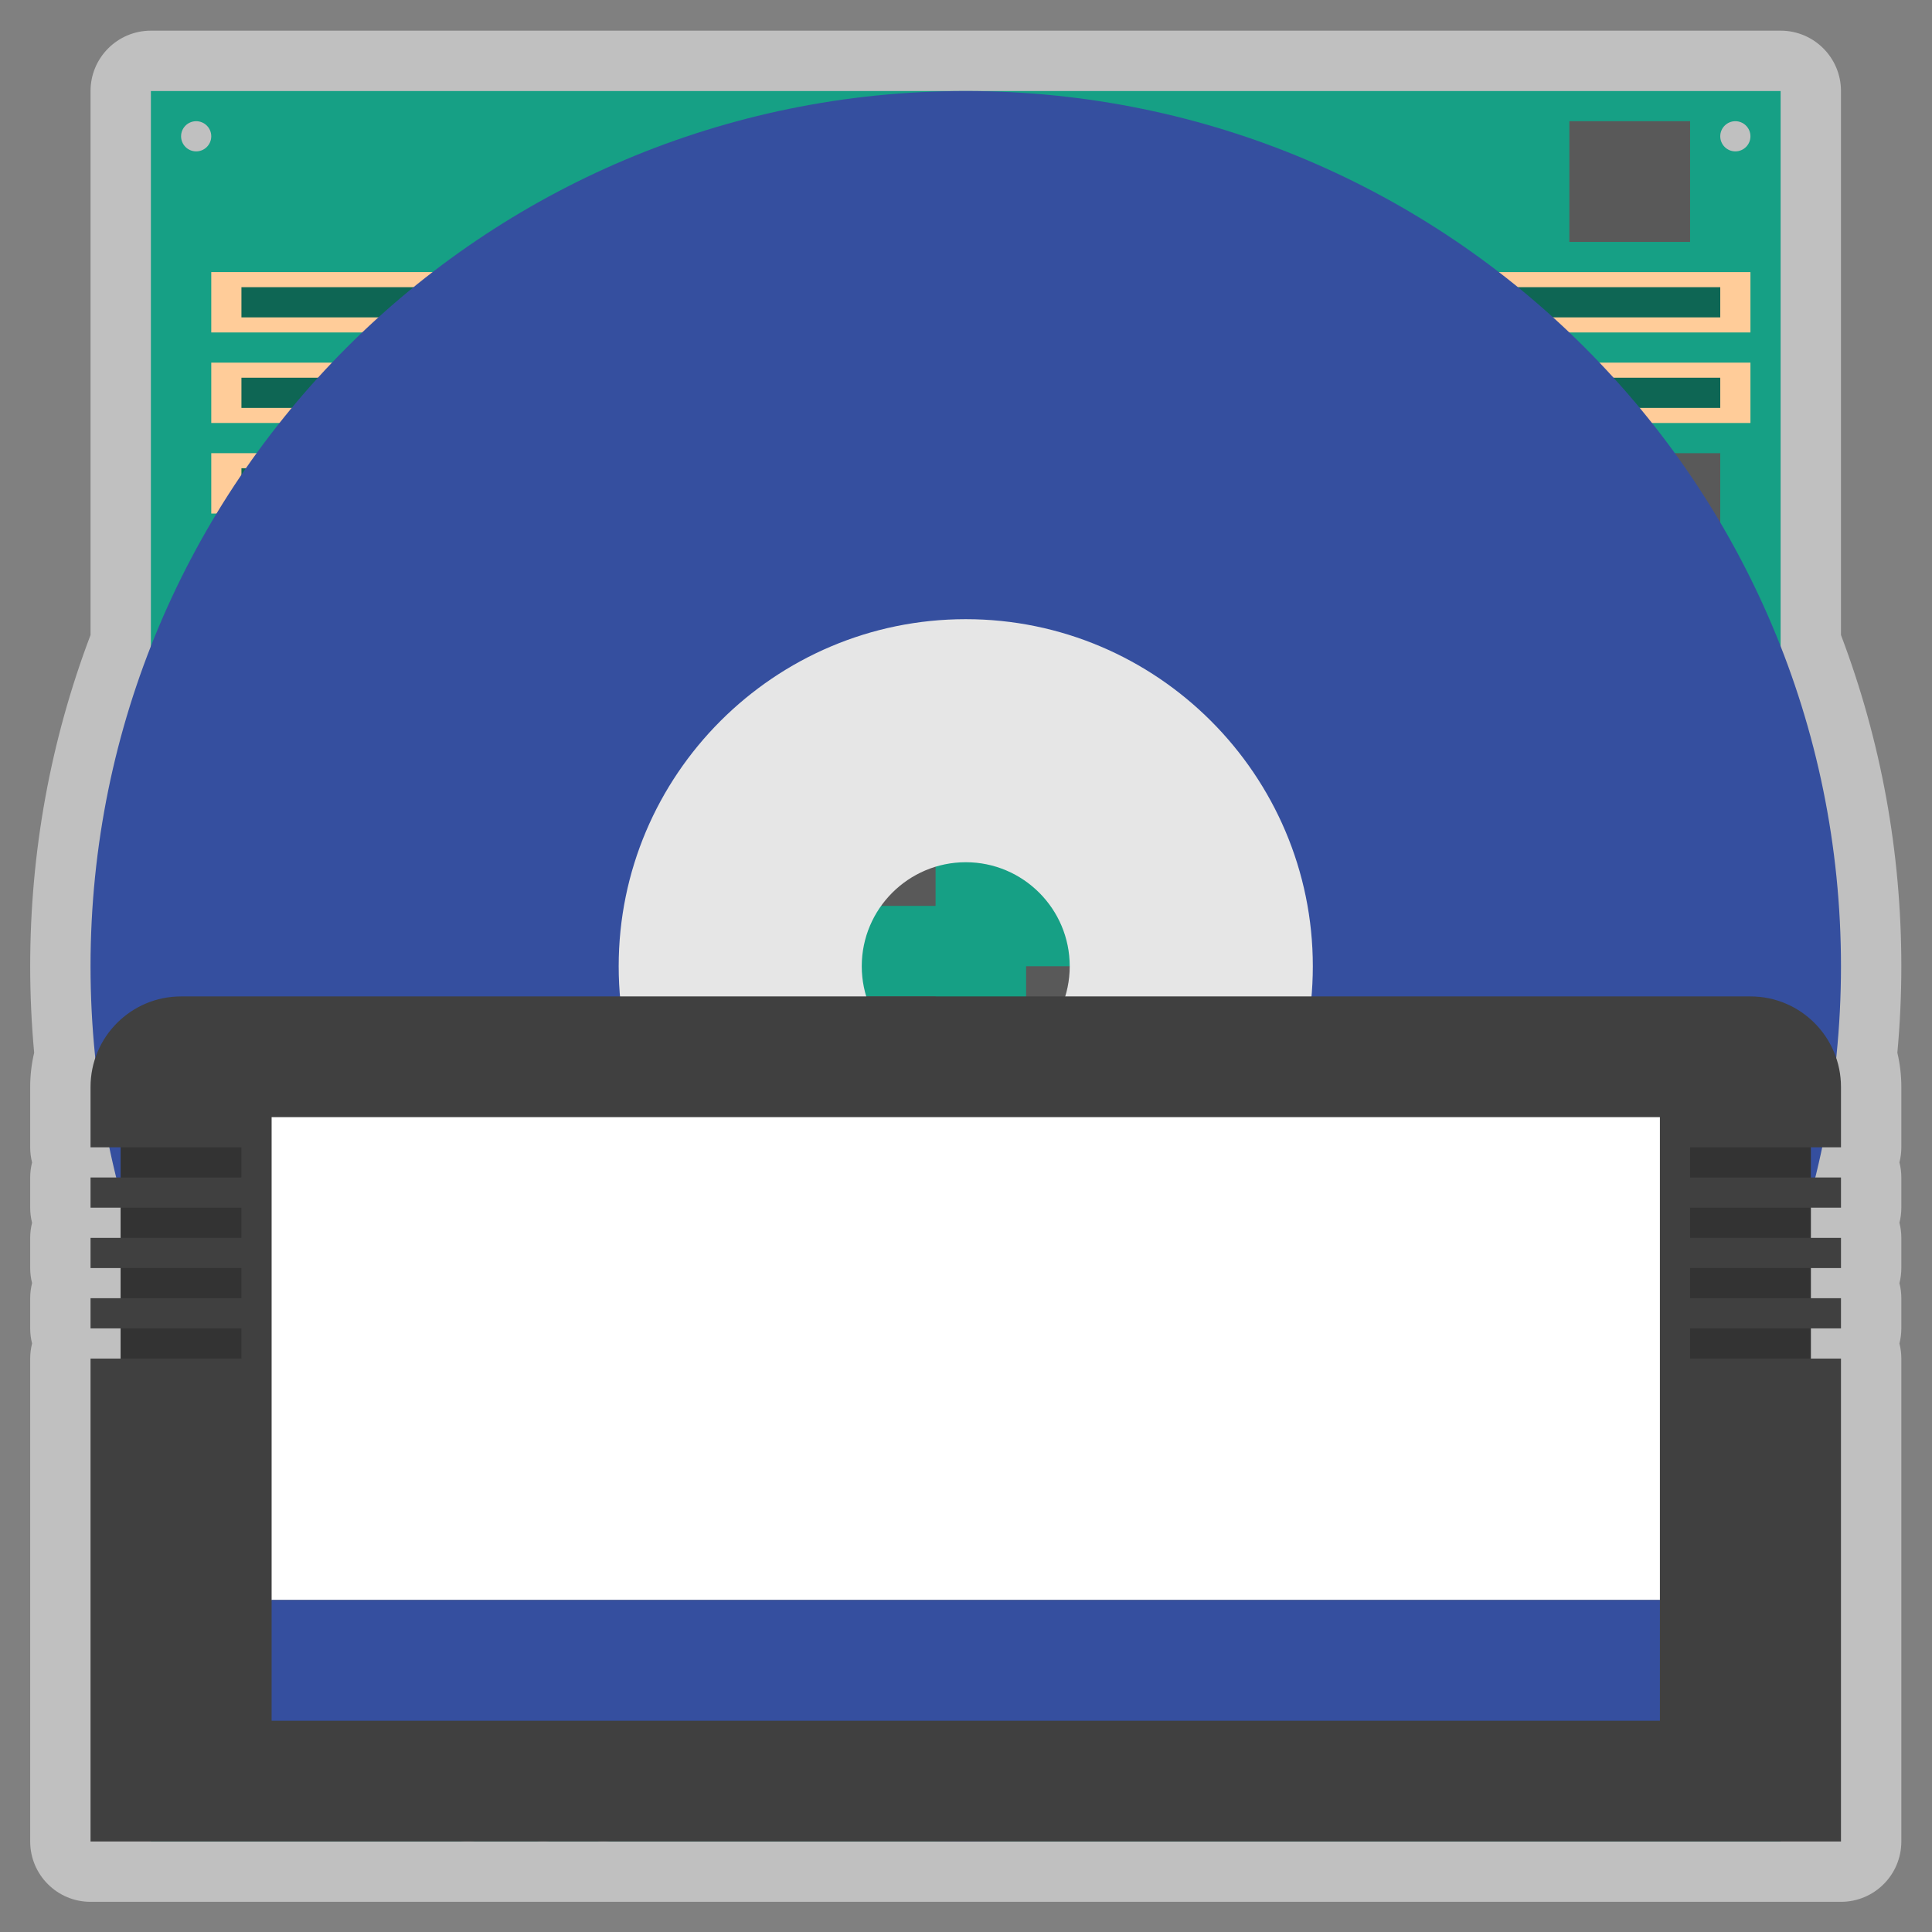 <?xml version="1.0" encoding="UTF-8" standalone="no"?>
<svg
   xmlns:dc="http://purl.org/dc/elements/1.1/"
   xmlns:cc="http://creativecommons.org/ns#"
   xmlns:rdf="http://www.w3.org/1999/02/22-rdf-syntax-ns#"
   xmlns:svg="http://www.w3.org/2000/svg"
   xmlns="http://www.w3.org/2000/svg"
   viewBox="0 0 341.333 341.333"
   height="256"
   width="256"
   xml:space="preserve"
   id="svg2"
   version="1.1"><rect x="0" y="0" width="341.333" height="341.333" fill="#808080" stroke="none"/><defs
     id="defs6"><clipPath
       id="clipPath18"
       clipPathUnits="userSpaceOnUse"><path
         id="path16"
         d="M 0,256 H 256 V 0 H 0 Z" /></clipPath><clipPath
       id="clipPath26"
       clipPathUnits="userSpaceOnUse"><path
         id="path24"
         d="M 4,252 H 252 V 4 H 4 Z" /></clipPath></defs><g
     transform="matrix(1.333,0,0,-1.333,0,341.333)"
     id="g10"><g
       id="g12"><g
         clip-path="url(#clipPath18)"
         id="g14"><g
           id="g20"><g
             id="g22" /><g
             id="g34"><g
               style="opacity:0.5"
               id="g32"
               clip-path="url(#clipPath26)"><g
                 id="g30"
                 transform="translate(252,128)"><path
                   id="path28"
                   style="fill:#ffffff;fill-opacity:1;fill-rule:nonzero;stroke:none"
                   d="M 0,0 C 0,15.123 -2.69,29.883 -8,43.898 V 116 c 0,4.418 -3.582,8 -8,8 h -216 c -4.418,0 -8,-3.582 -8,-8 V 43.905 c -5.31,-14.017 -8,-28.779 -8,-43.905 0,-3.803 0.177,-7.651 0.527,-11.463 -0.35,-1.492 -0.527,-3.012 -0.527,-4.537 v -8 c 0,-0.69 0.087,-1.36 0.252,-2 -0.165,-0.64 -0.252,-1.31 -0.252,-2 v -4 c 0,-0.69 0.087,-1.36 0.252,-2 -0.165,-0.64 -0.252,-1.31 -0.252,-2 v -4 c 0,-0.69 0.087,-1.36 0.252,-2 -0.165,-0.64 -0.252,-1.31 -0.252,-2 v -4 c 0,-0.69 0.087,-1.36 0.252,-2 -0.165,-0.64 -0.252,-1.31 -0.252,-2 v -64 c 0,-4.418 3.582,-8 8,-8 h 8 216 8 c 4.418,0 8,3.582 8,8 v 64 c 0,0.69 -0.088,1.36 -0.252,2 0.164,0.64 0.252,1.31 0.252,2 v 4 c 0,0.69 -0.088,1.36 -0.252,2 0.164,0.64 0.252,1.31 0.252,2 v 4 c 0,0.69 -0.088,1.36 -0.252,2 0.164,0.64 0.252,1.31 0.252,2 v 4 c 0,0.69 -0.088,1.36 -0.252,2 0.164,0.64 0.252,1.31 0.252,2 v 8 c 0,1.525 -0.177,3.045 -0.527,4.537 C -0.177,-7.651 0,-3.803 0,0" /></g></g></g></g><g
           transform="translate(230,236)"
           id="g36"><path
             id="path38"
             style="fill:#16a085;fill-opacity:1;fill-rule:nonzero;stroke:none"
             d="M 0,0 C -1.104,0 -2,0.896 -2,2 -2,3.104 -1.104,4 0,4 1.104,4 2,3.104 2,2 2,0.896 1.104,0 0,0 m 0,-220 c -1.104,0 -2,0.896 -2,2 0,1.104 0.896,2 2,2 1.104,0 2,-0.896 2,-2 0,-1.104 -0.896,-2 -2,-2 M -204,0 c -1.104,0 -2,0.896 -2,2 0,1.104 0.896,2 2,2 1.104,0 2,-0.896 2,-2 0,-1.104 -0.896,-2 -2,-2 m 0,-220 c -1.104,0 -2,0.896 -2,2 0,1.104 0.896,2 2,2 1.104,0 2,-0.896 2,-2 0,-1.104 -0.896,-2 -2,-2 M 6,-108 V 8 H -210 V -224 H 6 v 72 H 2 v 16 h 4 v 12 H 2 v 16 z" /></g><path
           id="path40"
           style="fill:#666666;fill-opacity:1;fill-rule:nonzero;stroke:none"
           d="m 112,16 h -2 v 4 h 2 z" /><path
           id="path42"
           style="fill:#e77f22;fill-opacity:1;fill-rule:nonzero;stroke:none"
           d="m 116,16 h -2 v 4 h 2 z" /><path
           id="path44"
           style="fill:#666666;fill-opacity:1;fill-rule:nonzero;stroke:none"
           d="m 104,16 h -2 v 4 h 2 z" /><path
           id="path46"
           style="fill:#666666;fill-opacity:1;fill-rule:nonzero;stroke:none"
           d="m 108,16 h -2 v 4 h 2 z" /><path
           id="path48"
           style="fill:#4b5da7;fill-opacity:1;fill-rule:nonzero;stroke:none"
           d="m 96,16 h -2 v 4 h 2 z" /><path
           id="path50"
           style="fill:#4b5da7;fill-opacity:1;fill-rule:nonzero;stroke:none"
           d="m 100,16 h -2 v 4 h 2 z" /><path
           id="path52"
           style="fill:#e77f22;fill-opacity:1;fill-rule:nonzero;stroke:none"
           d="m 88,16 h -2 v 4 h 2 z" /><path
           id="path54"
           style="fill:#e77f22;fill-opacity:1;fill-rule:nonzero;stroke:none"
           d="m 92,16 h -2 v 4 h 2 z" /><path
           id="path56"
           style="fill:#e77f22;fill-opacity:1;fill-rule:nonzero;stroke:none"
           d="m 120,16 h -2 v 4 h 2 z" /><path
           id="path58"
           style="fill:#e77f22;fill-opacity:1;fill-rule:nonzero;stroke:none"
           d="m 124,16 h -2 v 4 h 2 z" /><path
           id="path60"
           style="fill:#e77f22;fill-opacity:1;fill-rule:nonzero;stroke:none"
           d="m 128,16 h -2 v 4 h 2 z" /><path
           id="path62"
           style="fill:#ffcc99;fill-opacity:1;fill-rule:nonzero;stroke:none"
           d="M 232,212 H 132 v 8 h 100 z" /><path
           id="path64"
           style="fill:#ffcc99;fill-opacity:1;fill-rule:nonzero;stroke:none"
           d="M 232,200 H 132 v 8 h 100 z" /><path
           id="path66"
           style="fill:#ffcc99;fill-opacity:1;fill-rule:nonzero;stroke:none"
           d="m 228,140 h -80 v 12 h 80 z" /><path
           id="path68"
           style="fill:#ffcc99;fill-opacity:1;fill-rule:nonzero;stroke:none"
           d="M 128,212 H 28 v 8 h 100 z" /><path
           id="path70"
           style="fill:#ffcc99;fill-opacity:1;fill-rule:nonzero;stroke:none"
           d="M 128,200 H 28 v 8 h 100 z" /><path
           id="path72"
           style="fill:#ffcc99;fill-opacity:1;fill-rule:nonzero;stroke:none"
           d="M 128,188 H 28 v 8 h 100 z" /><path
           id="path74"
           style="fill:#ffcc99;fill-opacity:1;fill-rule:nonzero;stroke:none"
           d="M 128,176 H 28 v 8 h 100 z" /><path
           id="path76"
           style="fill:#cca37a;fill-opacity:1;fill-rule:nonzero;stroke:none"
           d="m 224,144 h -72 v 4 h 72 z" /><path
           id="path78"
           style="fill:#d9af63;fill-opacity:1;fill-rule:nonzero;stroke:none"
           d="m 154,148 h -2 v 4 h 2 z" /><path
           id="path80"
           style="fill:#d9af63;fill-opacity:1;fill-rule:nonzero;stroke:none"
           d="m 158,148 h -2 v 4 h 2 z" /><path
           id="path82"
           style="fill:#d9af63;fill-opacity:1;fill-rule:nonzero;stroke:none"
           d="m 162,148 h -2 v 4 h 2 z" /><path
           id="path84"
           style="fill:#d9af63;fill-opacity:1;fill-rule:nonzero;stroke:none"
           d="m 166,148 h -2 v 4 h 2 z" /><path
           id="path86"
           style="fill:#d9af63;fill-opacity:1;fill-rule:nonzero;stroke:none"
           d="m 170,148 h -2 v 4 h 2 z" /><path
           id="path88"
           style="fill:#d9af63;fill-opacity:1;fill-rule:nonzero;stroke:none"
           d="m 174,148 h -2 v 4 h 2 z" /><path
           id="path90"
           style="fill:#d9af63;fill-opacity:1;fill-rule:nonzero;stroke:none"
           d="m 178,148 h -2 v 4 h 2 z" /><path
           id="path92"
           style="fill:#d9af63;fill-opacity:1;fill-rule:nonzero;stroke:none"
           d="m 182,148 h -2 v 4 h 2 z" /><path
           id="path94"
           style="fill:#d9af63;fill-opacity:1;fill-rule:nonzero;stroke:none"
           d="m 186,148 h -2 v 4 h 2 z" /><path
           id="path96"
           style="fill:#d9af63;fill-opacity:1;fill-rule:nonzero;stroke:none"
           d="m 190,148 h -2 v 4 h 2 z" /><path
           id="path98"
           style="fill:#d9af63;fill-opacity:1;fill-rule:nonzero;stroke:none"
           d="m 194,148 h -2 v 4 h 2 z" /><path
           id="path100"
           style="fill:#d9af63;fill-opacity:1;fill-rule:nonzero;stroke:none"
           d="m 198,148 h -2 v 4 h 2 z" /><path
           id="path102"
           style="fill:#d9af63;fill-opacity:1;fill-rule:nonzero;stroke:none"
           d="m 202,148 h -2 v 4 h 2 z" /><path
           id="path104"
           style="fill:#d9af63;fill-opacity:1;fill-rule:nonzero;stroke:none"
           d="m 206,148 h -2 v 4 h 2 z" /><path
           id="path106"
           style="fill:#d9af63;fill-opacity:1;fill-rule:nonzero;stroke:none"
           d="m 212,148 h -2 v 4 h 2 z" /><path
           id="path108"
           style="fill:#d9af63;fill-opacity:1;fill-rule:nonzero;stroke:none"
           d="m 216,148 h -2 v 4 h 2 z" /><path
           id="path110"
           style="fill:#d9af63;fill-opacity:1;fill-rule:nonzero;stroke:none"
           d="m 220,148 h -2 v 4 h 2 z" /><path
           id="path112"
           style="fill:#d9af63;fill-opacity:1;fill-rule:nonzero;stroke:none"
           d="m 224,148 h -2 v 4 h 2 z" /><path
           id="path114"
           style="fill:#a3834a;fill-opacity:1;fill-rule:nonzero;stroke:none"
           d="m 154,144 h -2 v 4 h 2 z" /><path
           id="path116"
           style="fill:#a3834a;fill-opacity:1;fill-rule:nonzero;stroke:none"
           d="m 158,144 h -2 v 4 h 2 z" /><path
           id="path118"
           style="fill:#a3834a;fill-opacity:1;fill-rule:nonzero;stroke:none"
           d="m 162,144 h -2 v 4 h 2 z" /><path
           id="path120"
           style="fill:#a3834a;fill-opacity:1;fill-rule:nonzero;stroke:none"
           d="m 166,144 h -2 v 4 h 2 z" /><path
           id="path122"
           style="fill:#a3834a;fill-opacity:1;fill-rule:nonzero;stroke:none"
           d="m 170,144 h -2 v 4 h 2 z" /><path
           id="path124"
           style="fill:#a3834a;fill-opacity:1;fill-rule:nonzero;stroke:none"
           d="m 174,144 h -2 v 4 h 2 z" /><path
           id="path126"
           style="fill:#a3834a;fill-opacity:1;fill-rule:nonzero;stroke:none"
           d="m 178,144 h -2 v 4 h 2 z" /><path
           id="path128"
           style="fill:#a3834a;fill-opacity:1;fill-rule:nonzero;stroke:none"
           d="m 182,144 h -2 v 4 h 2 z" /><path
           id="path130"
           style="fill:#a3834a;fill-opacity:1;fill-rule:nonzero;stroke:none"
           d="m 186,144 h -2 v 4 h 2 z" /><path
           id="path132"
           style="fill:#a3834a;fill-opacity:1;fill-rule:nonzero;stroke:none"
           d="m 190,144 h -2 v 4 h 2 z" /><path
           id="path134"
           style="fill:#a3834a;fill-opacity:1;fill-rule:nonzero;stroke:none"
           d="m 194,144 h -2 v 4 h 2 z" /><path
           id="path136"
           style="fill:#a3834a;fill-opacity:1;fill-rule:nonzero;stroke:none"
           d="m 198,144 h -2 v 4 h 2 z" /><path
           id="path138"
           style="fill:#a3834a;fill-opacity:1;fill-rule:nonzero;stroke:none"
           d="m 202,144 h -2 v 4 h 2 z" /><path
           id="path140"
           style="fill:#a3834a;fill-opacity:1;fill-rule:nonzero;stroke:none"
           d="m 206,144 h -2 v 4 h 2 z" /><path
           id="path142"
           style="fill:#a3834a;fill-opacity:1;fill-rule:nonzero;stroke:none"
           d="m 212,144 h -2 v 4 h 2 z" /><path
           id="path144"
           style="fill:#a3834a;fill-opacity:1;fill-rule:nonzero;stroke:none"
           d="m 216,144 h -2 v 4 h 2 z" /><path
           id="path146"
           style="fill:#a3834a;fill-opacity:1;fill-rule:nonzero;stroke:none"
           d="m 220,144 h -2 v 4 h 2 z" /><path
           id="path148"
           style="fill:#a3834a;fill-opacity:1;fill-rule:nonzero;stroke:none"
           d="m 224,144 h -2 v 4 h 2 z" /><path
           id="path150"
           style="fill:#d9af63;fill-opacity:1;fill-rule:nonzero;stroke:none"
           d="m 154,140 h -2 v 4 h 2 z" /><path
           id="path152"
           style="fill:#d9af63;fill-opacity:1;fill-rule:nonzero;stroke:none"
           d="m 158,140 h -2 v 4 h 2 z" /><path
           id="path154"
           style="fill:#d9af63;fill-opacity:1;fill-rule:nonzero;stroke:none"
           d="m 162,140 h -2 v 4 h 2 z" /><path
           id="path156"
           style="fill:#d9af63;fill-opacity:1;fill-rule:nonzero;stroke:none"
           d="m 166,140 h -2 v 4 h 2 z" /><path
           id="path158"
           style="fill:#d9af63;fill-opacity:1;fill-rule:nonzero;stroke:none"
           d="m 170,140 h -2 v 4 h 2 z" /><path
           id="path160"
           style="fill:#d9af63;fill-opacity:1;fill-rule:nonzero;stroke:none"
           d="m 174,140 h -2 v 4 h 2 z" /><path
           id="path162"
           style="fill:#d9af63;fill-opacity:1;fill-rule:nonzero;stroke:none"
           d="m 178,140 h -2 v 4 h 2 z" /><path
           id="path164"
           style="fill:#d9af63;fill-opacity:1;fill-rule:nonzero;stroke:none"
           d="m 182,140 h -2 v 4 h 2 z" /><path
           id="path166"
           style="fill:#d9af63;fill-opacity:1;fill-rule:nonzero;stroke:none"
           d="m 186,140 h -2 v 4 h 2 z" /><path
           id="path168"
           style="fill:#d9af63;fill-opacity:1;fill-rule:nonzero;stroke:none"
           d="m 190,140 h -2 v 4 h 2 z" /><path
           id="path170"
           style="fill:#d9af63;fill-opacity:1;fill-rule:nonzero;stroke:none"
           d="m 194,140 h -2 v 4 h 2 z" /><path
           id="path172"
           style="fill:#d9af63;fill-opacity:1;fill-rule:nonzero;stroke:none"
           d="m 198,140 h -2 v 4 h 2 z" /><path
           id="path174"
           style="fill:#d9af63;fill-opacity:1;fill-rule:nonzero;stroke:none"
           d="m 202,140 h -2 v 4 h 2 z" /><path
           id="path176"
           style="fill:#d9af63;fill-opacity:1;fill-rule:nonzero;stroke:none"
           d="m 206,140 h -2 v 4 h 2 z" /><path
           id="path178"
           style="fill:#d9af63;fill-opacity:1;fill-rule:nonzero;stroke:none"
           d="m 212,140 h -2 v 4 h 2 z" /><path
           id="path180"
           style="fill:#d9af63;fill-opacity:1;fill-rule:nonzero;stroke:none"
           d="m 216,140 h -2 v 4 h 2 z" /><path
           id="path182"
           style="fill:#d9af63;fill-opacity:1;fill-rule:nonzero;stroke:none"
           d="m 220,140 h -2 v 4 h 2 z" /><path
           id="path184"
           style="fill:#d9af63;fill-opacity:1;fill-rule:nonzero;stroke:none"
           d="m 224,140 h -2 v 4 h 2 z" /><path
           id="path186"
           style="fill:#0e6654;fill-opacity:1;fill-rule:nonzero;stroke:none"
           d="M 124,214 H 32 v 4 h 92 z" /><path
           id="path188"
           style="fill:#0e6654;fill-opacity:1;fill-rule:nonzero;stroke:none"
           d="M 124,202 H 32 v 4 h 92 z" /><path
           id="path190"
           style="fill:#0e6654;fill-opacity:1;fill-rule:nonzero;stroke:none"
           d="m 228,214 h -92 v 4 h 92 z" /><path
           id="path192"
           style="fill:#0e6654;fill-opacity:1;fill-rule:nonzero;stroke:none"
           d="m 228,202 h -92 v 4 h 92 z" /><path
           id="path194"
           style="fill:#0e6654;fill-opacity:1;fill-rule:nonzero;stroke:none"
           d="M 124,190 H 32 v 4 h 92 z" /><path
           id="path196"
           style="fill:#4c4c4c;fill-opacity:1;fill-rule:nonzero;stroke:none"
           d="M 124,178 H 32 v 4 h 92 z" /><path
           id="path198"
           style="fill:#595959;fill-opacity:1;fill-rule:nonzero;stroke:none"
           d="m 168,164 h -28 v 28 h 28 z" /><path
           id="path200"
           style="fill:#595959;fill-opacity:1;fill-rule:nonzero;stroke:none"
           d="m 208,164 h -28 v 28 h 28 z" /><path
           id="path202"
           style="fill:#595959;fill-opacity:1;fill-rule:nonzero;stroke:none"
           d="m 228,172 h -12 v 24 h 12 z" /><path
           id="path204"
           style="fill:#595959;fill-opacity:1;fill-rule:nonzero;stroke:none"
           d="m 224,224 h -16 v 16 h 16 z" /><path
           id="path206"
           style="fill:#595959;fill-opacity:1;fill-rule:nonzero;stroke:none"
           d="M 68,116 H 32 v 36 h 36 z" /><path
           id="path208"
           style="fill:#595959;fill-opacity:1;fill-rule:nonzero;stroke:none"
           d="M 100,132 H 76 v 24 h 24 z" /><path
           id="path210"
           style="fill:#595959;fill-opacity:1;fill-rule:nonzero;stroke:none"
           d="m 124,136 h -12 v 20 h 12 z" /><path
           id="path212"
           style="fill:#595959;fill-opacity:1;fill-rule:nonzero;stroke:none"
           d="m 124,116 h -12 v 8 h 12 z" /><path
           id="path214"
           style="fill:#595959;fill-opacity:1;fill-rule:nonzero;stroke:none"
           d="m 112,88 h -8 v 20 h 8 z" /><path
           id="path216"
           style="fill:#595959;fill-opacity:1;fill-rule:nonzero;stroke:none"
           d="m 124,88 h -8 v 20 h 8 z" /><path
           id="path218"
           style="fill:#595959;fill-opacity:1;fill-rule:nonzero;stroke:none"
           d="m 164,100 h -28 v 28 h 28 z" /><path
           id="path220"
           style="fill:#595959;fill-opacity:1;fill-rule:nonzero;stroke:none"
           d="m 36,68 h -8 v 24 h 8 z" /><path
           id="path222"
           style="fill:#595959;fill-opacity:1;fill-rule:nonzero;stroke:none"
           d="m 48,68 h -8 v 24 h 8 z" /><path
           id="path224"
           style="fill:#595959;fill-opacity:1;fill-rule:nonzero;stroke:none"
           d="m 60,68 h -8 v 24 h 8 z" /><path
           id="path226"
           style="fill:#595959;fill-opacity:1;fill-rule:nonzero;stroke:none"
           d="m 72,68 h -8 v 24 h 8 z" /><path
           id="path228"
           style="fill:#595959;fill-opacity:1;fill-rule:nonzero;stroke:none"
           d="m 84,68 h -8 v 24 h 8 z" /><path
           id="path230"
           style="fill:#595959;fill-opacity:1;fill-rule:nonzero;stroke:none"
           d="m 96,76 h -8 v 8 h 8 z" /><path
           id="path232"
           style="fill:#595959;fill-opacity:1;fill-rule:nonzero;stroke:none"
           d="m 108,76 h -8 v 8 h 8 z" /><path
           id="path234"
           style="fill:#595959;fill-opacity:1;fill-rule:nonzero;stroke:none"
           d="m 120,76 h -8 v 8 h 8 z" /><path
           id="path236"
           style="fill:#595959;fill-opacity:1;fill-rule:nonzero;stroke:none"
           d="m 132,76 h -8 v 8 h 8 z" /><path
           id="path238"
           style="fill:#595959;fill-opacity:1;fill-rule:nonzero;stroke:none"
           d="m 96,68 h -8 v 4 h 8 z" /><path
           id="path240"
           style="fill:#595959;fill-opacity:1;fill-rule:nonzero;stroke:none"
           d="m 108,68 h -8 v 4 h 8 z" /><path
           id="path242"
           style="fill:#595959;fill-opacity:1;fill-rule:nonzero;stroke:none"
           d="m 120,68 h -8 v 4 h 8 z" /><path
           id="path244"
           style="fill:#595959;fill-opacity:1;fill-rule:nonzero;stroke:none"
           d="m 132,68 h -8 v 4 h 8 z" /><path
           id="path246"
           style="fill:#595959;fill-opacity:1;fill-rule:nonzero;stroke:none"
           d="m 128,164 h -16 v 8 h 16 z" /><path
           id="path248"
           style="fill:#595959;fill-opacity:1;fill-rule:nonzero;stroke:none"
           d="M 108,164 H 92 v 8 h 16 z" /><path
           id="path250"
           style="fill:#595959;fill-opacity:1;fill-rule:nonzero;stroke:none"
           d="M 88,164 H 72 v 8 h 16 z" /><path
           id="path252"
           style="fill:#595959;fill-opacity:1;fill-rule:nonzero;stroke:none"
           d="m 56,164 h -8 v 8 h 8 z" /><path
           id="path254"
           style="fill:#595959;fill-opacity:1;fill-rule:nonzero;stroke:none"
           d="m 32,164 h -8 v 8 h 8 z" /><path
           id="path256"
           style="fill:#595959;fill-opacity:1;fill-rule:nonzero;stroke:none"
           d="m 68,164 h -8 v 8 h 8 z" /><path
           id="path258"
           style="fill:#595959;fill-opacity:1;fill-rule:nonzero;stroke:none"
           d="m 44,164 h -8 v 8 h 8 z" /><path
           id="path260"
           style="fill:#595959;fill-opacity:1;fill-rule:nonzero;stroke:none"
           d="m 156,44 h -8 v 20 h 8 z" /><path
           id="path262"
           style="fill:#595959;fill-opacity:1;fill-rule:nonzero;stroke:none"
           d="m 172,44 h -8 v 20 h 8 z" /><path
           id="path264"
           style="fill:#595959;fill-opacity:1;fill-rule:nonzero;stroke:none"
           d="m 192,20 h -8 v 20 h 8 z" /><path
           id="path266"
           style="fill:#595959;fill-opacity:1;fill-rule:nonzero;stroke:none"
           d="m 208,20 h -8 v 20 h 8 z" /><path
           id="path268"
           style="fill:#b3b3b3;fill-opacity:1;fill-rule:nonzero;stroke:none"
           d="M 80,52 H 68 v 12 h 12 z" /><g
           transform="translate(78,58)"
           id="g270"><path
             id="path272"
             style="fill:#595959;fill-opacity:1;fill-rule:nonzero;stroke:none"
             d="m 0,0 c 0,-2.209 -1.791,-4 -4,-4 -2.209,0 -4,1.791 -4,4 0,2.209 1.791,4 4,4 2.209,0 4,-1.791 4,-4" /></g><path
           id="path274"
           style="fill:#b3b3b3;fill-opacity:1;fill-rule:nonzero;stroke:none"
           d="m 228,24 h -12 v 12 h 12 z" /><g
           transform="translate(226,30)"
           id="g276"><path
             id="path278"
             style="fill:#354f9f;fill-opacity:1;fill-rule:nonzero;stroke:none"
             d="m 0,0 c 0,-2.209 -1.791,-4 -4,-4 -2.209,0 -4,1.791 -4,4 0,2.209 1.791,4 4,4 2.209,0 4,-1.791 4,-4" /></g><path
           id="path280"
           style="fill:#595959;fill-opacity:1;fill-rule:nonzero;stroke:none"
           d="m 92,48 h -8 v 16 h 8 z" /><path
           id="path282"
           style="fill:#595959;fill-opacity:1;fill-rule:nonzero;stroke:none"
           d="m 128,48 h -12 v 12 h 12 z" /><g
           transform="translate(64,44)"
           id="g284"><path
             id="path286"
             style="fill:#cccccc;fill-opacity:1;fill-rule:nonzero;stroke:none"
             d="m 0,0 c 0,-2.209 -1.791,-4 -4,-4 -2.209,0 -4,1.791 -4,4 0,2.209 1.791,4 4,4 2.209,0 4,-1.791 4,-4" /></g><g
           transform="translate(64,32)"
           id="g288"><path
             id="path290"
             style="fill:#cccccc;fill-opacity:1;fill-rule:nonzero;stroke:none"
             d="m 0,0 c 0,-2.209 -1.791,-4 -4,-4 -2.209,0 -4,1.791 -4,4 0,2.209 1.791,4 4,4 2.209,0 4,-1.791 4,-4" /></g><g
           transform="translate(68,18)"
           id="g292"><path
             id="path294"
             style="fill:#cccccc;fill-opacity:1;fill-rule:nonzero;stroke:none"
             d="m 0,0 c 0,-3.313 -2.687,-6 -6,-6 -3.313,0 -6,2.687 -6,6 0,3.313 2.687,6 6,6 3.313,0 6,-2.687 6,-6" /></g><g
           transform="translate(76,16)"
           id="g296"><path
             id="path298"
             style="fill:#cccccc;fill-opacity:1;fill-rule:nonzero;stroke:none"
             d="m 0,0 c 0,-2.209 -1.791,-4 -4,-4 -2.209,0 -4,1.791 -4,4 0,2.209 1.791,4 4,4 2.209,0 4,-1.791 4,-4" /></g><g
           transform="translate(84,16)"
           id="g300"><path
             id="path302"
             style="fill:#cccccc;fill-opacity:1;fill-rule:nonzero;stroke:none"
             d="m 0,0 c 0,-2.209 -1.791,-4 -4,-4 -2.209,0 -4,1.791 -4,4 0,2.209 1.791,4 4,4 2.209,0 4,-1.791 4,-4" /></g><g
           transform="translate(72,38)"
           id="g304"><path
             id="path306"
             style="fill:#cccccc;fill-opacity:1;fill-rule:nonzero;stroke:none"
             d="m 0,0 c 0,-1.104 -0.896,-2 -2,-2 -1.104,0 -2,0.896 -2,2 0,1.104 0.896,2 2,2 1.104,0 2,-0.896 2,-2" /></g><g
           transform="translate(72,46)"
           id="g308"><path
             id="path310"
             style="fill:#cccccc;fill-opacity:1;fill-rule:nonzero;stroke:none"
             d="m 0,0 c 0,-1.104 -0.896,-2 -2,-2 -1.104,0 -2,0.896 -2,2 0,1.104 0.896,2 2,2 1.104,0 2,-0.896 2,-2" /></g><g
           transform="translate(80,46)"
           id="g312"><path
             id="path314"
             style="fill:#cccccc;fill-opacity:1;fill-rule:nonzero;stroke:none"
             d="m 0,0 c 0,-1.104 -0.896,-2 -2,-2 -1.104,0 -2,0.896 -2,2 0,1.104 0.896,2 2,2 1.104,0 2,-0.896 2,-2" /></g><g
           transform="translate(80,38)"
           id="g316"><path
             id="path318"
             style="fill:#cccccc;fill-opacity:1;fill-rule:nonzero;stroke:none"
             d="m 0,0 c 0,-1.104 -0.896,-2 -2,-2 -1.104,0 -2,0.896 -2,2 0,1.104 0.896,2 2,2 1.104,0 2,-0.896 2,-2" /></g><g
           transform="translate(88,38)"
           id="g320"><path
             id="path322"
             style="fill:#cccccc;fill-opacity:1;fill-rule:nonzero;stroke:none"
             d="m 0,0 c 0,-1.104 -0.896,-2 -2,-2 -1.104,0 -2,0.896 -2,2 0,1.104 0.896,2 2,2 1.104,0 2,-0.896 2,-2" /></g><g
           transform="translate(96,38)"
           id="g324"><path
             id="path326"
             style="fill:#cccccc;fill-opacity:1;fill-rule:nonzero;stroke:none"
             d="m 0,0 c 0,-1.104 -0.896,-2 -2,-2 -1.104,0 -2,0.896 -2,2 0,1.104 0.896,2 2,2 1.104,0 2,-0.896 2,-2" /></g><g
           transform="translate(186,84)"
           id="g328"><path
             id="path330"
             style="fill:#cccccc;fill-opacity:1;fill-rule:nonzero;stroke:none"
             d="M 0,0 V 0 C -1.104,0 -2,0.896 -2,2 V 6 C -2,7.104 -1.104,8 0,8 1.104,8 2,7.104 2,6 V 2 C 2,0.896 1.104,0 0,0" /></g><g
           transform="translate(186,104)"
           id="g332"><path
             id="path334"
             style="fill:#cccccc;fill-opacity:1;fill-rule:nonzero;stroke:none"
             d="M 0,0 V 0 C -1.104,0 -2,0.896 -2,2 V 6 C -2,7.104 -1.104,8 0,8 1.104,8 2,7.104 2,6 V 2 C 2,0.896 1.104,0 0,0" /></g><g
           transform="translate(226,104)"
           id="g336"><path
             id="path338"
             style="fill:#cccccc;fill-opacity:1;fill-rule:nonzero;stroke:none"
             d="M 0,0 V 0 C -1.104,0 -2,0.896 -2,2 V 6 C -2,7.104 -1.104,8 0,8 1.104,8 2,7.104 2,6 V 2 C 2,0.896 1.104,0 0,0" /></g><g
           transform="translate(186,120)"
           id="g340"><path
             id="path342"
             style="fill:#cccccc;fill-opacity:1;fill-rule:nonzero;stroke:none"
             d="M 0,0 V 0 C -1.104,0 -2,0.896 -2,2 V 6 C -2,7.104 -1.104,8 0,8 1.104,8 2,7.104 2,6 V 2 C 2,0.896 1.104,0 0,0" /></g><path
           id="path344"
           style="fill:#595959;fill-opacity:1;fill-rule:nonzero;stroke:none"
           d="M 52,24 H 24 v 4 h 28 z" /><path
           id="path346"
           style="fill:#595959;fill-opacity:1;fill-rule:nonzero;stroke:none"
           d="M 52,32 H 24 v 4 h 28 z" /><path
           id="path348"
           style="fill:#595959;fill-opacity:1;fill-rule:nonzero;stroke:none"
           d="M 52,40 H 24 v 4 h 28 z" /><path
           id="path350"
           style="fill:#595959;fill-opacity:1;fill-rule:nonzero;stroke:none"
           d="M 52,48 H 24 v 4 h 28 z" /><path
           id="path352"
           style="fill:#595959;fill-opacity:1;fill-rule:nonzero;stroke:none"
           d="M 52,56 H 24 v 4 h 28 z" /><path
           id="path354"
           style="fill:#4c4c4c;fill-opacity:1;fill-rule:nonzero;stroke:none"
           d="m 52,24 h -8 v 36 h 8 z" /><path
           id="path356"
           style="fill:#4c4c4c;fill-opacity:1;fill-rule:nonzero;stroke:none"
           d="m 140,16 h -4 v 24 h 4 z" /><path
           id="path358"
           style="fill:#4c4c4c;fill-opacity:1;fill-rule:nonzero;stroke:none"
           d="m 148,16 h -4 v 24 h 4 z" /><path
           id="path360"
           style="fill:#4c4c4c;fill-opacity:1;fill-rule:nonzero;stroke:none"
           d="m 156,16 h -4 v 24 h 4 z" /><path
           id="path362"
           style="fill:#4c4c4c;fill-opacity:1;fill-rule:nonzero;stroke:none"
           d="m 164,16 h -4 v 24 h 4 z" /><path
           id="path364"
           style="fill:#4c4c4c;fill-opacity:1;fill-rule:nonzero;stroke:none"
           d="m 172,16 h -4 v 24 h 4 z" /><path
           id="path366"
           style="fill:#333333;fill-opacity:1;fill-rule:nonzero;stroke:none"
           d="m 144,16 h -4 v 24 h 4 z" /><path
           id="path368"
           style="fill:#333333;fill-opacity:1;fill-rule:nonzero;stroke:none"
           d="m 152,16 h -4 v 24 h 4 z" /><path
           id="path370"
           style="fill:#333333;fill-opacity:1;fill-rule:nonzero;stroke:none"
           d="m 160,16 h -4 v 24 h 4 z" /><path
           id="path372"
           style="fill:#333333;fill-opacity:1;fill-rule:nonzero;stroke:none"
           d="m 168,16 h -4 v 24 h 4 z" /><path
           id="path374"
           style="fill:#333333;fill-opacity:1;fill-rule:nonzero;stroke:none"
           d="m 176,16 h -4 v 24 h 4 z" /><path
           id="path376"
           style="fill:#4c4c4c;fill-opacity:1;fill-rule:nonzero;stroke:none"
           d="m 180,16 h -4 v 24 h 4 z" /><g
           transform="translate(128,84.495)"
           id="g378"><path
             id="path380"
             style="fill:#354f9f;fill-opacity:1;fill-rule:nonzero;stroke:none"
             d="M 0,0 C -23.993,0 -43.505,19.518 -43.505,43.505 -43.505,67.493 -23.993,87.01 0,87.01 23.987,87.01 43.5,67.493 43.5,43.505 43.5,19.518 23.987,0 0,0 m 0,159.505 c -64.071,0 -116,-51.934 -116,-116 0,-64.066 51.929,-116 116,-116 64.051,0 116,51.934 116,116 0,64.066 -51.949,116 -116,116" /></g><g
           transform="translate(128.002,114.225)"
           id="g382"><path
             id="path384"
             style="fill:#e6e6e6;fill-opacity:1;fill-rule:nonzero;stroke:none"
             d="m 0,0 c -7.596,0 -13.786,6.176 -13.786,13.775 0,7.605 6.19,13.786 13.786,13.786 7.6,0 13.777,-6.181 13.777,-13.786 C 13.777,6.176 7.6,0 0,0 m 0.001,59.775 c -25.364,0 -46.003,-20.65 -46.003,-46 0,-25.348 20.639,-46 46.003,-46 25.337,0 45.997,20.652 45.997,46 0,25.35 -20.66,46 -45.997,46" /></g><g
           transform="translate(240,76)"
           id="g386"><path
             id="path388"
             style="fill:#404040;fill-opacity:1;fill-rule:nonzero;stroke:none"
             d="M 0,0 V 4 H 4 V 8 H 0 v 4 h 4 v 4 H 0 v 4 h 4 v 4 H 0 v 4 h 4 v 8 c 0,6.627 -5.373,12 -12,12 h -208 c -6.627,0 -12,-5.373 -12,-12 v -8 h 4 v -4 h -4 v -4 h 4 v -4 h -4 v -4 h 4 V 8 h -4 V 4 h 4 V 0 h -4 V -64 H 4 V 0 Z" /></g><path
           id="path390"
           style="fill:#ffffff;fill-opacity:1;fill-rule:nonzero;stroke:none"
           d="M 220,44 H 36 v 64 h 184 z" /><path
           id="path392"
           style="fill:#354f9f;fill-opacity:1;fill-rule:nonzero;stroke:none"
           d="M 220,28 H 36 v 16 h 184 z" /><path
           id="path394"
           style="fill:#333333;fill-opacity:1;fill-rule:nonzero;stroke:none"
           d="M 32,100 H 16 v 4 h 16 z" /><path
           id="path396"
           style="fill:#333333;fill-opacity:1;fill-rule:nonzero;stroke:none"
           d="M 32,92 H 16 v 4 h 16 z" /><path
           id="path398"
           style="fill:#333333;fill-opacity:1;fill-rule:nonzero;stroke:none"
           d="M 32,84 H 16 v 4 h 16 z" /><path
           id="path400"
           style="fill:#333333;fill-opacity:1;fill-rule:nonzero;stroke:none"
           d="M 32,76 H 16 v 4 h 16 z" /><path
           id="path402"
           style="fill:#333333;fill-opacity:1;fill-rule:nonzero;stroke:none"
           d="m 240,100 h -16 v 4 h 16 z" /><path
           id="path404"
           style="fill:#333333;fill-opacity:1;fill-rule:nonzero;stroke:none"
           d="m 240,92 h -16 v 4 h 16 z" /><path
           id="path406"
           style="fill:#333333;fill-opacity:1;fill-rule:nonzero;stroke:none"
           d="m 240,84 h -16 v 4 h 16 z" /><path
           id="path408"
           style="fill:#333333;fill-opacity:1;fill-rule:nonzero;stroke:none"
           d="m 240,76 h -16 v 4 h 16 z" /></g></g></g></svg>